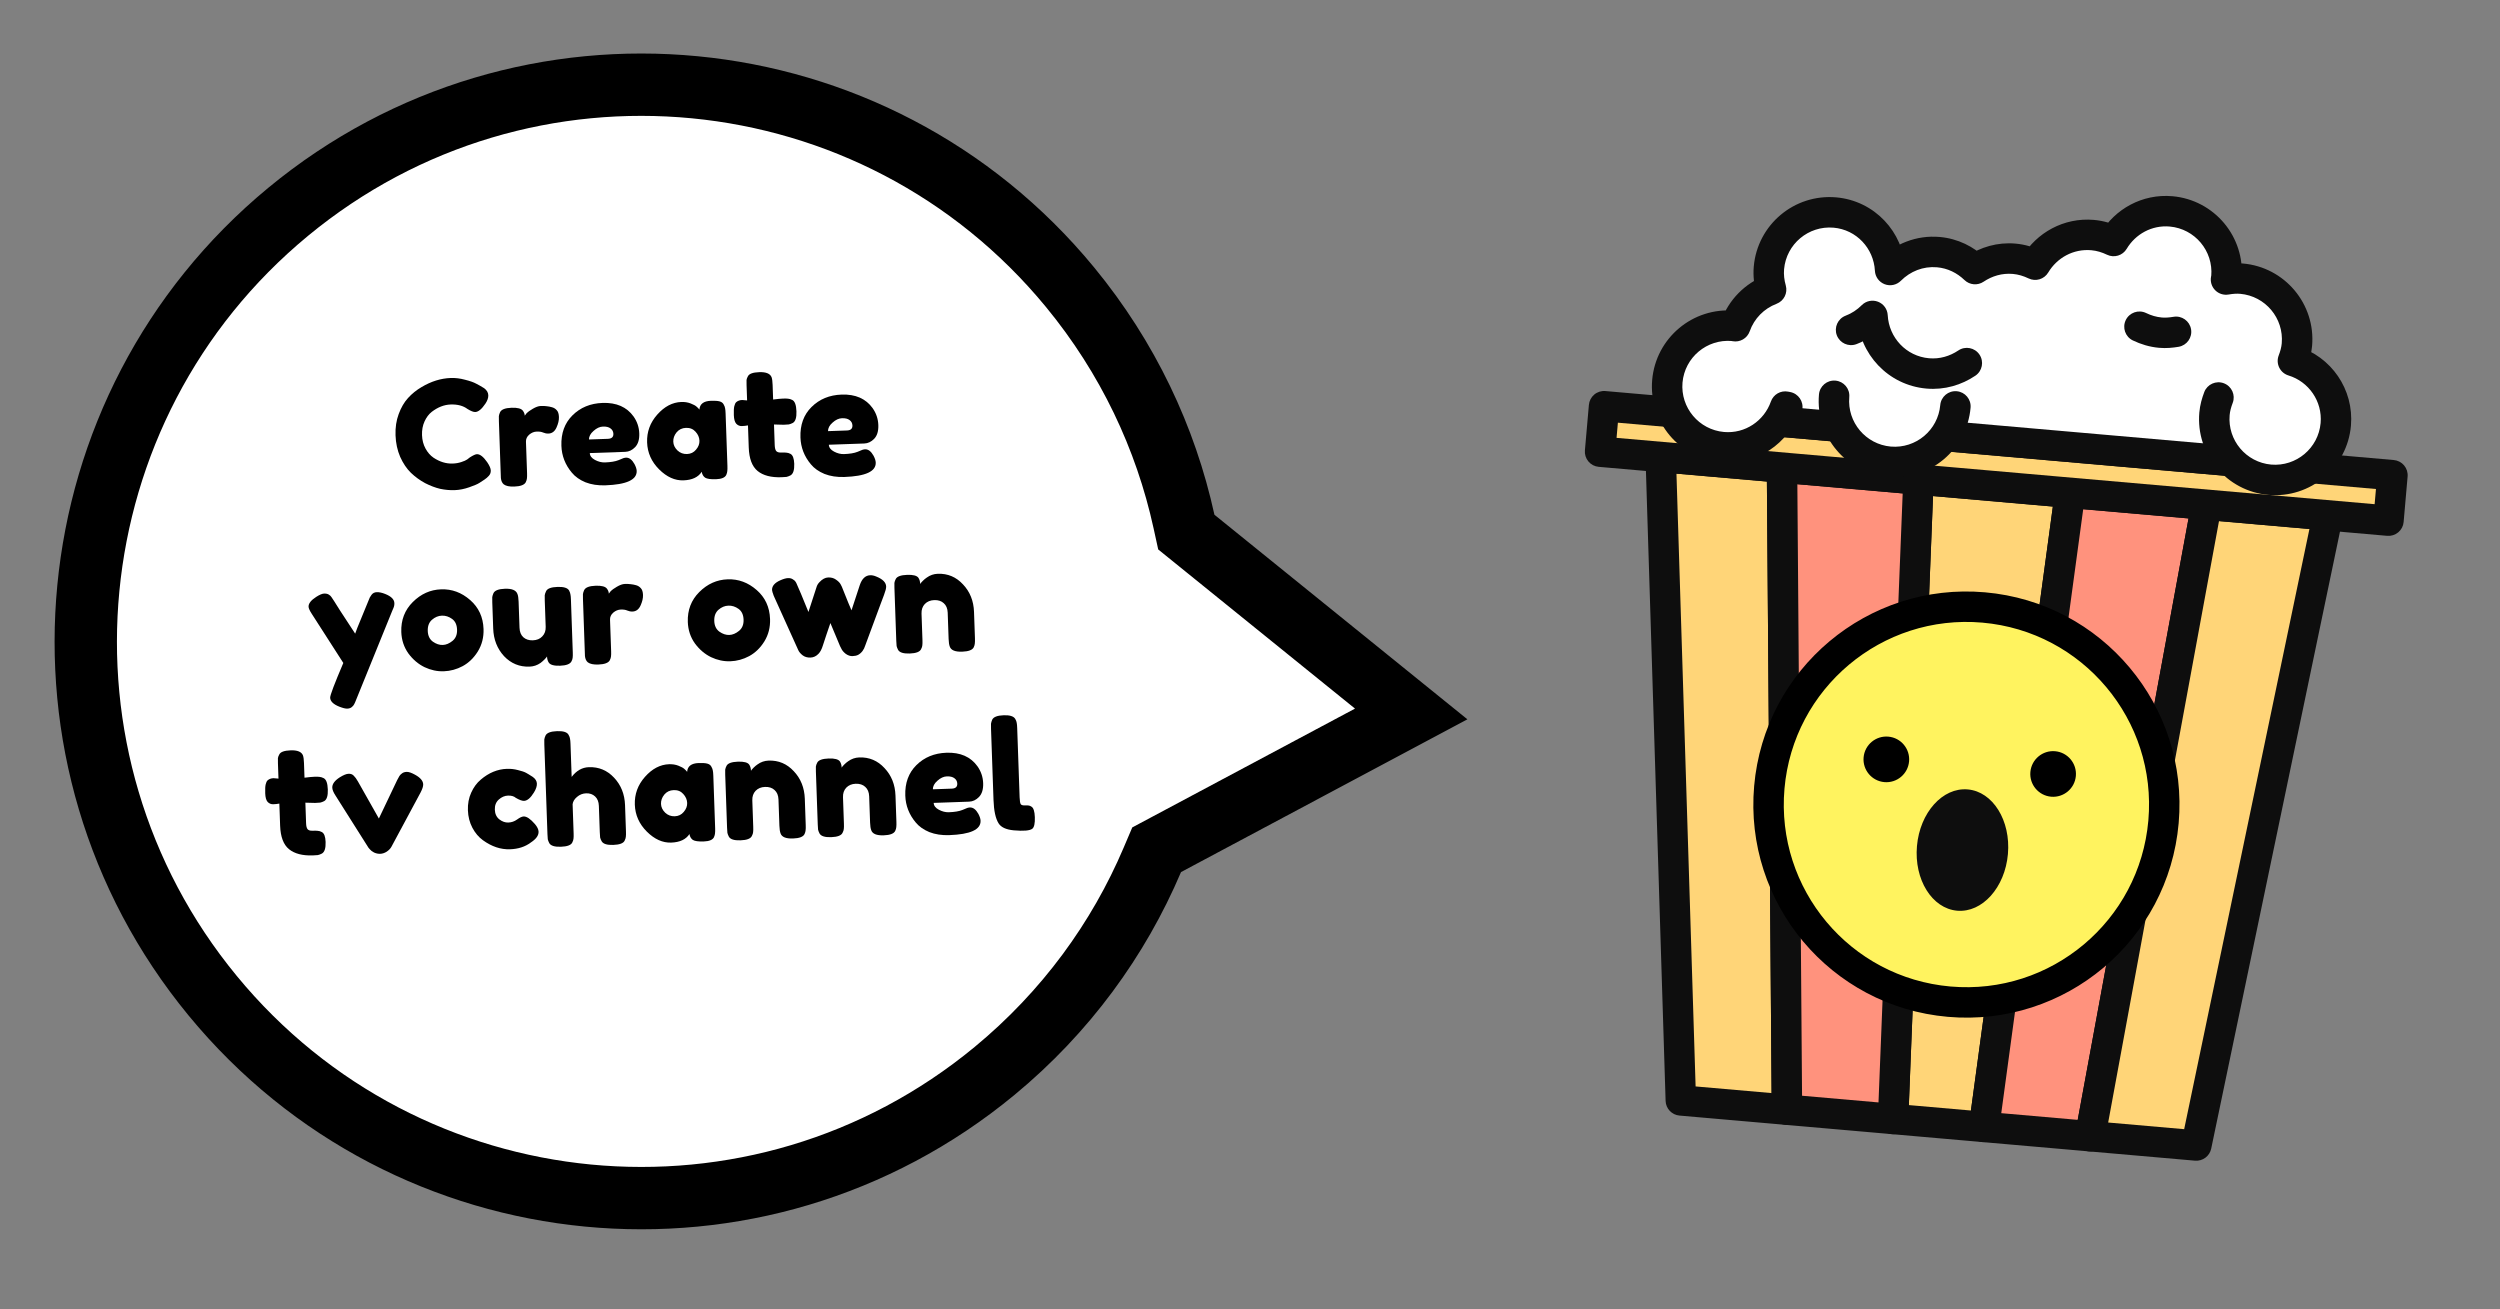 <svg width="401" height="210" viewBox="0 0 401 210" fill="none" xmlns="http://www.w3.org/2000/svg">
<rect x="0" y="0" width="401" height="210" fill="#808080" stroke="none"/>
<g clip-path="url(#clip0)">
<path d="M318.241 180.762L303.649 179.486L307.722 76.92L332.041 79.048L318.241 180.762Z" fill="#FFD578"/>
<path d="M318.241 180.762L318.454 178.33L306.18 177.256L310.059 79.572L329.277 81.253L315.822 180.433L318.241 180.762L318.454 178.33L318.241 180.762L320.659 181.089L334.459 79.374C334.549 78.709 334.366 78.045 333.946 77.522C333.528 76.998 332.921 76.674 332.252 76.615L307.933 74.488C307.265 74.429 306.611 74.643 306.107 75.087C305.604 75.529 305.308 76.152 305.281 76.822L301.21 179.387C301.157 180.689 302.137 181.803 303.435 181.917L318.027 183.193C319.325 183.307 320.483 182.38 320.658 181.089L318.241 180.762Z" fill="#0E0E0E"/>
<path d="M335.264 182.252L318.241 180.762L332.041 79.048L353.927 80.963L335.264 182.252Z" fill="#FF927D"/>
<path d="M335.264 182.252L335.477 179.819L321.003 178.553L334.147 81.679L351.041 83.157L332.863 181.807L335.264 182.252L335.477 179.819L335.264 182.252L337.665 182.693L356.328 81.404C356.453 80.727 356.287 80.031 355.869 79.484C355.453 78.935 354.826 78.59 354.14 78.53L332.253 76.615C330.955 76.502 329.797 77.425 329.621 78.718L315.822 180.433C315.731 181.096 315.916 181.762 316.334 182.286C316.754 182.81 317.36 183.135 318.028 183.193L335.051 184.683C336.306 184.792 337.438 183.931 337.665 182.693L335.264 182.252Z" fill="#0E0E0E"/>
<path d="M352.287 183.741L335.264 182.252L353.927 80.963L373.384 82.665L352.287 183.741Z" fill="#FFD578"/>
<path d="M352.287 183.741L352.5 181.309L338.151 180.053L355.927 83.588L370.431 84.857L349.898 183.241L352.287 183.741L352.5 181.309L352.287 183.741L354.677 184.241L375.773 83.163C375.916 82.479 375.759 81.768 375.342 81.209C374.927 80.649 374.291 80.294 373.596 80.233L354.14 78.531C352.886 78.421 351.755 79.28 351.527 80.519L332.863 181.808C332.738 182.485 332.904 183.181 333.322 183.73C333.739 184.278 334.365 184.623 335.051 184.683L352.074 186.172C353.307 186.28 354.424 185.45 354.677 184.241L352.287 183.741Z" fill="#0E0E0E"/>
<path d="M286.625 177.996L269.602 176.507L266.379 73.303L285.834 75.005L286.625 177.996Z" fill="#FFD578"/>
<path d="M286.625 177.996L286.838 175.564L271.975 174.264L268.905 75.974L283.41 77.243L284.185 178.014L286.625 177.996L286.838 175.564L286.625 177.996L289.067 177.976L288.276 74.985C288.266 73.725 287.302 72.683 286.047 72.573L266.592 70.871C265.897 70.81 265.209 71.049 264.702 71.529C264.196 72.007 263.918 72.68 263.94 73.379L267.163 176.584C267.202 177.82 268.157 178.83 269.39 178.938L286.412 180.427C287.098 180.487 287.776 180.256 288.281 179.789C288.788 179.321 289.072 178.665 289.067 177.976L286.625 177.996Z" fill="#0E0E0E"/>
<path d="M303.649 179.486L286.625 177.996L285.834 75.005L307.722 76.92L303.649 179.486Z" fill="#FF927D"/>
<path d="M303.649 179.486L303.862 177.053L289.049 175.757L288.296 77.668L305.19 79.146L301.21 179.387L303.649 179.486L303.862 177.053L303.649 179.486L306.088 179.581L310.161 77.016C310.211 75.712 309.233 74.602 307.935 74.488L286.047 72.573C285.361 72.513 284.685 72.744 284.178 73.212C283.673 73.678 283.387 74.334 283.393 75.023L284.185 178.014C284.194 179.273 285.159 180.318 286.412 180.428L303.437 181.917C304.105 181.975 304.759 181.761 305.263 181.318C305.766 180.874 306.062 180.251 306.089 179.582L303.649 179.486Z" fill="#0E0E0E"/>
<path d="M257.289 65.156L383.749 76.22L383.111 83.516L256.651 72.452L257.289 65.156Z" fill="#FFD578"/>
<path d="M383.111 83.516L383.323 81.084L259.296 70.233L259.509 67.799L381.104 78.437L380.678 83.303L383.111 83.516L383.323 81.084L383.111 83.516L385.543 83.729L386.181 76.433C386.237 75.791 386.032 75.142 385.619 74.649C385.205 74.157 384.602 73.844 383.962 73.788L257.502 62.724C256.861 62.668 256.213 62.872 255.721 63.285C255.227 63.699 254.914 64.302 254.858 64.944L254.219 72.24C254.163 72.888 254.363 73.521 254.782 74.02C255.201 74.52 255.789 74.825 256.438 74.882L382.898 85.946C383.548 86.003 384.179 85.804 384.68 85.385C385.18 84.966 385.486 84.377 385.543 83.729L383.111 83.516Z" fill="#0E0E0E"/>
<path d="M347.028 131.82C345.5 149.28 330.107 162.197 312.647 160.669C295.186 159.141 282.271 143.748 283.799 126.288C285.326 108.827 300.718 95.912 318.179 97.44C335.639 98.967 348.556 114.359 347.028 131.82V131.82Z" fill="#FFF35F"/>
<path d="M347.028 131.82L349.459 132.033C351.103 113.227 337.196 96.654 318.392 95.007C299.587 93.363 283.013 107.27 281.366 126.075C279.723 144.878 293.629 161.453 312.435 163.1C331.239 164.744 347.813 150.835 349.459 132.033L344.596 131.607C343.889 139.673 339.991 146.667 334.243 151.493C328.492 156.316 320.926 158.939 312.86 158.236C304.794 157.528 297.798 153.63 292.973 147.883C288.15 142.131 285.526 134.565 286.23 126.501C286.937 118.434 290.836 111.439 296.583 106.613C302.334 101.791 309.9 99.166 317.967 99.869C326.032 100.578 333.027 104.475 337.854 110.224C342.677 115.974 345.3 123.54 344.596 131.607L347.028 131.82Z" fill="black"/>
<path d="M306.217 122.123C306.041 124.137 304.266 125.628 302.251 125.452C300.236 125.275 298.745 123.499 298.921 121.485C299.097 119.47 300.874 117.979 302.889 118.156C304.904 118.332 306.393 120.108 306.217 122.123Z" fill="black"/>
<path d="M332.968 124.464C332.792 126.477 331.015 127.968 329.002 127.792C326.987 127.616 325.496 125.839 325.672 123.825C325.849 121.81 327.625 120.32 329.64 120.496C331.654 120.672 333.144 122.449 332.968 124.464Z" fill="black"/>
<path d="M286.168 43.177L361.558 49.773L359.43 74.093L284.04 67.497L286.168 43.177Z" fill="white"/>
<path d="M361.558 49.772L361.771 47.341L286.381 40.745C285.74 40.689 285.092 40.893 284.6 41.306C284.106 41.72 283.793 42.322 283.737 42.964L281.609 67.284C281.552 67.932 281.751 68.565 282.171 69.065C282.59 69.566 283.179 69.87 283.828 69.926L359.218 76.522C359.866 76.579 360.499 76.382 360.998 75.961C361.499 75.542 361.804 74.954 361.861 74.305L363.989 49.985C364.045 49.343 363.841 48.696 363.427 48.203C363.014 47.711 362.411 47.397 361.771 47.341L361.558 49.772L359.125 49.559L357.211 71.446L286.685 65.276L288.388 45.819L361.345 52.203L361.558 49.772L359.125 49.559L361.558 49.772Z" fill="#0E0E0E"/>
<path d="M355.847 63.759C355.531 64.585 355.284 65.447 355.204 66.371C354.734 71.742 358.708 76.479 364.081 76.949C369.454 77.419 374.19 73.444 374.66 68.073C375.07 63.395 372.105 59.203 367.785 57.886C368.1 57.06 368.347 56.198 368.428 55.275C368.898 49.903 364.924 45.166 359.551 44.696C358.692 44.621 357.863 44.697 357.053 44.835L357.118 44.483C357.588 39.112 353.614 34.375 348.243 33.905C344.385 33.568 340.885 35.541 339.028 38.657C337.993 38.16 336.868 37.811 335.658 37.705C331.8 37.367 328.3 39.341 326.443 42.457C325.408 41.96 324.283 41.61 323.073 41.505C320.759 41.302 318.588 41.959 316.801 43.163C315.25 41.667 313.226 40.643 310.913 40.441C307.915 40.178 305.145 41.333 303.173 43.31C302.927 38.522 299.227 34.517 294.315 34.088C288.943 33.618 284.207 37.592 283.737 42.964C283.631 44.176 283.778 45.344 284.089 46.448C281.429 47.459 279.312 49.59 278.352 52.329L278.021 52.266C272.649 51.797 267.913 55.771 267.443 61.142C266.973 66.515 270.947 71.252 276.319 71.722C280.859 72.119 284.915 69.327 286.354 65.214L286.685 65.277" fill="white"/>
<path d="M353.566 62.888C353.202 63.846 352.88 64.934 352.773 66.158C352.186 72.874 357.151 78.791 363.868 79.38C370.585 79.966 376.502 75.001 377.091 68.286C377.599 62.434 373.903 57.197 368.497 55.551L367.785 57.886L370.066 58.756C370.431 57.8 370.752 56.71 370.859 55.488C371.446 48.77 366.479 42.853 359.764 42.265C358.625 42.166 357.576 42.269 356.641 42.429L357.051 44.835L359.45 45.289L359.517 44.937L359.551 44.696C360.136 37.979 355.171 32.062 348.455 31.473C343.624 31.052 339.236 33.528 336.93 37.407L339.027 38.657L340.084 36.456C338.832 35.854 337.417 35.407 335.869 35.273C331.039 34.851 326.651 37.328 324.346 41.207L326.442 42.457L327.499 40.257C326.247 39.654 324.832 39.208 323.284 39.074C320.375 38.816 317.636 39.654 315.438 41.135L316.802 43.163L318.495 41.404C316.588 39.562 314.036 38.262 311.126 38.01C307.364 37.678 303.878 39.138 301.445 41.588L303.173 43.311L305.612 43.184C305.309 37.208 300.678 32.198 294.527 31.657C287.812 31.071 281.893 36.034 281.304 42.752C281.169 44.297 281.361 45.771 281.74 47.111L284.089 46.45L283.224 44.167C279.901 45.428 277.25 48.095 276.049 51.521L278.353 52.329L278.806 49.931L278.475 49.868L278.234 49.834C271.518 49.248 265.601 54.213 265.01 60.93C264.426 67.647 269.391 73.564 276.106 74.153C281.792 74.646 286.865 71.154 288.659 66.02L286.354 65.215L285.902 67.613L286.232 67.676C287.556 67.926 288.832 67.055 289.083 65.731C289.333 64.407 288.462 63.13 287.138 62.88L286.807 62.817C285.619 62.591 284.449 63.267 284.05 64.409C282.963 67.498 279.927 69.591 276.531 69.291C272.504 68.93 269.529 65.383 269.874 61.357C270.233 57.329 273.779 54.354 277.808 54.698L278.021 52.267L277.568 54.666L277.898 54.728C279.086 54.951 280.255 54.277 280.655 53.136C281.373 51.088 282.958 49.49 284.956 48.731C286.139 48.281 286.782 47.005 286.439 45.786C286.194 44.919 286.091 44.055 286.166 43.178C286.527 39.15 290.073 36.175 294.101 36.519C297.773 36.836 300.545 39.837 300.735 43.436C300.784 44.399 301.399 45.245 302.299 45.589C303.2 45.936 304.221 45.717 304.902 45.033C306.412 43.527 308.464 42.679 310.699 42.873C312.415 43.026 313.91 43.774 315.105 44.922C315.933 45.719 317.209 45.831 318.163 45.189C319.539 44.266 321.141 43.79 322.859 43.937C323.734 44.015 324.567 44.267 325.383 44.658C326.525 45.207 327.889 44.795 328.538 43.708C329.948 41.355 332.56 39.884 335.444 40.137C336.319 40.214 337.152 40.466 337.968 40.859C339.11 41.407 340.474 40.995 341.122 39.908C342.532 37.555 345.145 36.083 348.027 36.336C352.055 36.697 355.03 40.244 354.685 44.272L357.117 44.485L354.718 44.029L354.651 44.381C354.503 45.167 354.747 45.977 355.309 46.547C355.869 47.118 356.673 47.376 357.461 47.242C358.145 47.124 358.757 47.078 359.335 47.128C363.363 47.489 366.338 51.035 365.993 55.064C365.939 55.686 365.768 56.322 365.502 57.018C365.259 57.651 365.292 58.351 365.59 58.961C365.889 59.571 366.421 60.023 367.071 60.223C370.304 61.208 372.537 64.355 372.226 67.862C371.866 71.887 368.32 74.862 364.292 74.519C360.265 74.157 357.289 70.612 357.635 66.585C357.689 65.96 357.86 65.325 358.125 64.629C358.606 63.369 357.975 61.958 356.714 61.479C355.455 60.997 354.044 61.631 353.563 62.89L353.566 62.888Z" fill="#0E0E0E"/>
<path d="M322.071 136.988C322.541 131.616 319.655 126.974 315.626 126.622C311.596 126.269 307.949 130.339 307.479 135.712C307.009 141.083 309.894 145.724 313.924 146.077C317.952 146.429 321.601 142.36 322.071 136.988Z" fill="#0E0E0E"/>
<path d="M343.17 52.407C344.205 52.905 345.33 53.255 346.54 53.361C347.399 53.436 348.229 53.36 349.039 53.22" fill="#FFF35F"/>
<path d="M342.11 54.605C343.365 55.211 344.782 55.656 346.328 55.79C347.466 55.89 348.514 55.786 349.451 55.626C350.779 55.397 351.672 54.136 351.445 52.809C351.217 51.48 349.956 50.587 348.628 50.816C347.944 50.931 347.332 50.979 346.753 50.928C345.877 50.85 345.043 50.599 344.231 50.207C343.016 49.621 341.556 50.131 340.97 51.346C340.386 52.561 340.896 54.021 342.11 54.606L342.11 54.605Z" fill="#0E0E0E"/>
<path d="M297.778 55.198C299.417 54.575 300.874 53.61 302.081 52.396L300.353 50.674L297.913 50.799C298.216 56.776 302.848 61.786 308.999 62.327C311.908 62.585 314.647 61.747 316.845 60.264C317.964 59.511 318.261 57.994 317.507 56.875C316.754 55.757 315.237 55.461 314.119 56.213C312.742 57.134 311.14 57.613 309.424 57.465C305.751 57.147 302.979 54.148 302.79 50.547C302.739 49.583 302.126 48.739 301.225 48.394C300.324 48.048 299.304 48.266 298.622 48.95C297.881 49.694 297.013 50.264 296.043 50.634C294.783 51.112 294.149 52.522 294.627 53.784C295.108 55.043 296.517 55.677 297.778 55.198Z" fill="#0E0E0E"/>
<path d="M294.194 63.483C293.724 68.856 297.699 73.592 303.07 74.062C308.443 74.532 313.179 70.558 313.649 65.185" fill="white"/>
<path d="M291.762 63.27C291.177 69.987 296.142 75.904 302.857 76.493C309.574 77.079 315.491 72.114 316.08 65.397C316.198 64.053 315.205 62.871 313.862 62.754C312.519 62.636 311.335 63.628 311.217 64.972C310.858 68.999 307.312 71.974 303.283 71.63C299.256 71.269 296.281 67.723 296.625 63.695C296.743 62.351 295.75 61.169 294.407 61.052C293.064 60.934 291.879 61.926 291.762 63.27Z" fill="#0E0E0E"/>
</g>
<path d="M187.085 135.467L185.527 136.298L184.836 137.922C179.418 150.671 170.95 162.343 159.531 171.775C121.551 203.148 65.397 197.741 34.102 159.698C2.801 121.65 8.221 65.365 46.206 33.988C84.185 2.616 140.339 8.023 171.635 46.066C180.931 57.365 186.982 70.261 189.91 83.633L190.285 85.347L191.65 86.451L226.355 114.519L187.085 135.467Z" fill="white" stroke="black" stroke-width="10"/>
<path d="M74.937 73.697L75.358 73.371C75.89 73.032 76.268 72.858 76.492 72.851C76.988 72.833 77.539 73.262 78.146 74.138C78.517 74.685 78.709 75.127 78.721 75.462C78.732 75.798 78.63 76.082 78.414 76.314C78.214 76.545 77.973 76.753 77.692 76.939C77.41 77.125 77.136 77.303 76.87 77.472C76.619 77.641 76.091 77.868 75.284 78.152C74.478 78.436 73.691 78.592 72.923 78.619C72.172 78.645 71.401 78.576 70.611 78.411C69.836 78.23 69.025 77.922 68.177 77.488C67.344 77.036 66.589 76.486 65.91 75.838C65.23 75.173 64.656 74.321 64.188 73.28C63.734 72.224 63.486 71.071 63.443 69.824C63.399 68.577 63.567 67.442 63.948 66.421C64.328 65.383 64.826 64.525 65.443 63.847C66.075 63.152 66.799 62.567 67.615 62.09C69.152 61.172 70.712 60.685 72.295 60.63C73.046 60.603 73.81 60.697 74.586 60.91C75.377 61.106 75.977 61.318 76.385 61.543L76.973 61.859C77.267 62.025 77.496 62.161 77.659 62.267C78.087 62.589 78.308 62.965 78.323 63.397C78.338 63.813 78.185 64.258 77.866 64.734C77.272 65.619 76.728 66.07 76.232 66.088C75.944 66.098 75.53 65.936 74.99 65.603C74.3 65.082 73.395 64.842 72.275 64.881C71.236 64.917 70.225 65.313 69.243 66.067C68.775 66.436 68.393 66.946 68.096 67.596C67.798 68.247 67.664 68.98 67.692 69.796C67.72 70.595 67.905 71.309 68.247 71.938C68.589 72.566 69.015 73.056 69.523 73.406C70.523 74.076 71.551 74.392 72.606 74.355C73.102 74.338 73.563 74.258 73.991 74.115C74.434 73.971 74.749 73.832 74.937 73.697Z" fill="black"/>
<path d="M88.542 65.322C88.849 65.407 89.103 65.566 89.303 65.799C89.519 66.016 89.635 66.38 89.653 66.892C89.671 67.403 89.539 67.968 89.256 68.587C88.974 69.205 88.544 69.524 87.969 69.544C87.681 69.554 87.399 69.5 87.123 69.382C86.862 69.263 86.516 69.211 86.084 69.226C85.653 69.241 85.25 69.407 84.877 69.724C84.52 70.041 84.349 70.415 84.364 70.847L84.54 75.884C84.553 76.251 84.546 76.532 84.521 76.725C84.511 76.901 84.447 77.112 84.327 77.356C84.102 77.78 83.485 78.01 82.478 78.045C81.71 78.072 81.154 77.955 80.809 77.695C80.545 77.48 80.389 77.141 80.341 76.679C80.335 76.519 80.327 76.287 80.317 75.983L80.023 67.564C80.01 67.196 80.008 66.924 80.018 66.748C80.043 66.555 80.108 66.344 80.212 66.117C80.421 65.677 81.037 65.439 82.061 65.404C83.02 65.37 83.626 65.533 83.879 65.893C84.064 66.142 84.161 66.403 84.17 66.675C84.246 66.56 84.353 66.42 84.492 66.255C84.646 66.09 84.966 65.863 85.453 65.573C85.939 65.284 86.366 65.133 86.734 65.121C87.117 65.107 87.438 65.12 87.695 65.159C87.952 65.182 88.234 65.236 88.542 65.322Z" fill="black"/>
<path d="M102.539 69.516C102.573 70.491 102.35 71.227 101.871 71.724C101.408 72.205 100.88 72.455 100.289 72.476L94.604 72.674C94.62 73.122 94.897 73.489 95.435 73.774C95.973 74.059 96.506 74.193 97.034 74.174C97.961 74.142 98.686 74.021 99.207 73.811L99.467 73.705C99.845 73.516 100.161 73.417 100.417 73.408C100.929 73.39 101.381 73.734 101.774 74.441C101.997 74.866 102.114 75.23 102.125 75.534C102.174 76.957 100.496 77.728 97.09 77.847C95.907 77.888 94.845 77.725 93.903 77.358C92.977 76.974 92.247 76.455 91.712 75.801C90.659 74.541 90.105 73.112 90.049 71.513C89.978 69.498 90.57 67.868 91.823 66.624C93.092 65.363 94.702 64.698 96.653 64.63C98.875 64.552 100.534 65.279 101.628 66.81C102.2 67.622 102.504 68.524 102.539 69.516ZM97.502 70.388C98.11 70.367 98.405 70.1 98.387 69.588C98.374 69.221 98.22 68.93 97.924 68.716C97.644 68.502 97.241 68.404 96.713 68.422C96.201 68.44 95.697 68.674 95.201 69.123C94.703 69.557 94.463 70.014 94.48 70.493L97.502 70.388Z" fill="black"/>
<path d="M112.185 65.697C112.25 64.798 112.866 64.328 114.033 64.287C114.657 64.266 115.122 64.297 115.429 64.383C115.736 64.468 115.95 64.629 116.07 64.865C116.207 65.1 116.286 65.313 116.309 65.504C116.347 65.679 116.373 65.951 116.385 66.318L116.679 74.713C116.691 75.081 116.685 75.361 116.66 75.554C116.65 75.731 116.593 75.941 116.49 76.185C116.28 76.608 115.736 76.835 114.857 76.866C113.993 76.896 113.406 76.813 113.095 76.615C112.799 76.402 112.62 76.088 112.558 75.674C111.996 76.542 111.019 77 109.628 77.049C108.253 77.097 106.951 76.51 105.724 75.288C104.497 74.066 103.854 72.624 103.796 70.961C103.737 69.282 104.278 67.798 105.417 66.509C106.573 65.204 107.862 64.527 109.285 64.477C109.829 64.458 110.328 64.537 110.782 64.713C111.236 64.889 111.555 65.062 111.737 65.232C111.918 65.386 112.068 65.541 112.185 65.697ZM107.994 70.838C108.012 71.366 108.237 71.838 108.668 72.255C109.098 72.657 109.609 72.847 110.201 72.826C110.792 72.805 111.273 72.573 111.641 72.127C112.026 71.682 112.209 71.203 112.191 70.691C112.173 70.164 111.964 69.683 111.565 69.248C111.181 68.814 110.67 68.607 110.03 68.63C109.407 68.651 108.903 68.893 108.519 69.355C108.15 69.816 107.976 70.31 107.994 70.838Z" fill="black"/>
<path d="M125.711 68.13L124.149 68.088L124.264 71.398C124.279 71.83 124.354 72.14 124.489 72.327C124.64 72.514 124.899 72.601 125.267 72.588C125.65 72.575 125.939 72.581 126.132 72.606C126.34 72.615 126.558 72.679 126.787 72.799C127.162 72.994 127.364 73.524 127.395 74.387C127.43 75.394 127.227 76.018 126.787 76.257C126.552 76.378 126.338 76.457 126.147 76.496C125.972 76.518 125.709 76.535 125.357 76.547C123.694 76.606 122.417 76.274 121.528 75.552C120.638 74.831 120.162 73.575 120.099 71.784L119.975 68.234C119.673 68.293 119.346 68.328 118.994 68.341C118.643 68.353 118.342 68.227 118.093 67.964C117.859 67.7 117.731 67.24 117.708 66.584C117.685 65.929 117.709 65.456 117.779 65.165C117.848 64.858 117.953 64.639 118.092 64.506C118.341 64.289 118.657 64.174 119.041 64.16L119.835 64.229L119.749 61.758C119.736 61.39 119.735 61.118 119.745 60.942C119.771 60.765 119.844 60.57 119.964 60.358C120.158 59.951 120.767 59.729 121.79 59.694C122.878 59.656 123.536 59.929 123.764 60.513C123.853 60.766 123.907 61.173 123.927 61.732L124.009 64.083C124.71 63.994 125.237 63.944 125.589 63.932C125.956 63.919 126.229 63.925 126.406 63.951C126.598 63.961 126.817 64.025 127.061 64.144C127.484 64.338 127.713 64.946 127.749 65.97C127.784 66.977 127.59 67.6 127.166 67.839C126.93 67.959 126.717 68.039 126.526 68.078C126.351 68.1 126.079 68.117 125.711 68.13Z" fill="black"/>
<path d="M140.883 68.177C140.917 69.152 140.694 69.888 140.215 70.385C139.752 70.866 139.224 71.116 138.633 71.137L132.948 71.335C132.964 71.783 133.241 72.15 133.779 72.435C134.317 72.721 134.85 72.854 135.378 72.835C136.305 72.803 137.029 72.682 137.55 72.472L137.811 72.366C138.189 72.177 138.505 72.078 138.761 72.069C139.273 72.051 139.725 72.395 140.118 73.102C140.341 73.527 140.458 73.891 140.468 74.195C140.518 75.618 138.84 76.389 135.434 76.508C134.251 76.549 133.188 76.386 132.247 76.019C131.321 75.635 130.59 75.116 130.055 74.462C129.003 73.202 128.448 71.773 128.393 70.174C128.322 68.159 128.914 66.529 130.167 65.285C131.436 64.024 133.046 63.359 134.996 63.291C137.219 63.213 138.877 63.94 139.972 65.471C140.544 66.283 140.848 67.185 140.883 68.177ZM135.846 69.049C136.454 69.028 136.748 68.761 136.731 68.249C136.718 67.882 136.563 67.591 136.268 67.377C135.988 67.163 135.585 67.065 135.057 67.083C134.545 67.101 134.041 67.335 133.544 67.784C133.047 68.218 132.807 68.675 132.824 69.154L135.846 69.049Z" fill="black"/>
<path d="M61.789 95.273C62.747 95.656 63.237 96.143 63.257 96.735C63.267 97.023 63.213 97.297 63.094 97.557C62.975 97.818 62.916 97.956 62.916 97.972L57.123 112.247C57.006 112.555 56.902 112.791 56.812 112.954C56.737 113.117 56.606 113.273 56.42 113.424C56.233 113.574 55.995 113.655 55.708 113.665C55.42 113.675 54.992 113.57 54.424 113.349C53.466 112.967 52.977 112.487 52.957 111.912C52.943 111.528 53.647 109.67 55.068 106.339L50.014 98.47C49.676 97.954 49.502 97.568 49.493 97.312C49.475 96.8 49.889 96.273 50.735 95.731C51.267 95.393 51.685 95.218 51.989 95.207C52.293 95.197 52.543 95.252 52.739 95.373C52.936 95.495 53.076 95.626 53.161 95.767C53.262 95.891 53.727 96.62 54.559 97.951C55.405 99.267 56.208 100.495 56.969 101.638C57.04 101.379 57.437 100.38 58.161 98.642C58.884 96.888 59.268 95.954 59.312 95.84C59.372 95.726 59.463 95.587 59.585 95.422C59.784 95.143 60.067 94.997 60.434 94.984C60.818 94.971 61.27 95.067 61.789 95.273Z" fill="black"/>
<path d="M64.368 101.379C64.302 99.46 64.918 97.854 66.217 96.56C67.517 95.266 69.03 94.588 70.757 94.528C72.484 94.468 74.033 95.038 75.404 96.239C76.774 97.424 77.493 98.976 77.56 100.894C77.606 102.222 77.303 103.417 76.652 104.48C76 105.528 75.187 106.317 74.213 106.847C73.255 107.361 72.248 107.636 71.192 107.673C70.137 107.71 69.105 107.49 68.095 107.012C67.085 106.519 66.219 105.781 65.496 104.798C64.789 103.798 64.413 102.658 64.368 101.379ZM69.442 102.931C69.967 103.297 70.493 103.471 71.021 103.452C71.549 103.434 72.069 103.215 72.583 102.797C73.097 102.379 73.34 101.778 73.312 100.995C73.285 100.211 73.017 99.636 72.508 99.27C71.999 98.903 71.456 98.73 70.881 98.75C70.305 98.77 69.776 98.989 69.295 99.406C68.813 99.823 68.586 100.423 68.613 101.207C68.64 101.974 68.916 102.549 69.442 102.931Z" fill="black"/>
<path d="M84.941 106.928C83.326 106.985 81.962 106.424 80.848 105.246C79.75 104.052 79.17 102.575 79.109 100.816L78.962 96.619C78.948 96.235 78.947 95.955 78.957 95.779C78.982 95.602 79.047 95.391 79.151 95.147C79.359 94.708 79.975 94.47 80.999 94.434C82.118 94.395 82.784 94.676 82.998 95.277C83.102 95.53 83.165 95.936 83.184 96.496L83.331 100.693C83.354 101.349 83.555 101.854 83.936 102.209C84.333 102.563 84.843 102.729 85.466 102.708C86.106 102.685 86.611 102.476 86.981 102.078C87.368 101.681 87.55 101.17 87.528 100.546L87.38 96.301C87.367 95.933 87.366 95.661 87.375 95.485C87.401 95.292 87.473 95.073 87.593 94.829C87.786 94.406 88.394 94.176 89.418 94.141C90.425 94.105 91.048 94.3 91.287 94.724C91.407 94.96 91.479 95.173 91.502 95.365C91.54 95.539 91.565 95.811 91.578 96.178L91.875 104.669C91.887 105.021 91.88 105.293 91.855 105.486C91.845 105.663 91.78 105.865 91.66 106.094C91.435 106.518 90.827 106.747 89.835 106.782C88.86 106.816 88.253 106.645 88.016 106.269C87.847 106.003 87.755 105.678 87.742 105.294C87.682 105.408 87.544 105.573 87.327 105.789C87.11 106.004 86.901 106.188 86.698 106.339C86.166 106.71 85.581 106.906 84.941 106.928Z" fill="black"/>
<path d="M102.027 93.868C102.334 93.954 102.587 94.113 102.788 94.346C103.003 94.563 103.12 94.927 103.138 95.438C103.156 95.95 103.024 96.515 102.741 97.133C102.458 97.752 102.029 98.071 101.454 98.091C101.166 98.101 100.884 98.047 100.607 97.928C100.347 97.809 100.001 97.757 99.569 97.772C99.138 97.787 98.735 97.954 98.362 98.271C98.005 98.588 97.834 98.962 97.849 99.393L98.025 104.43C98.038 104.798 98.031 105.079 98.006 105.272C97.996 105.448 97.932 105.658 97.812 105.903C97.587 106.327 96.97 106.556 95.963 106.592C95.195 106.618 94.639 106.502 94.294 106.242C94.03 106.027 93.874 105.688 93.826 105.225C93.82 105.065 93.812 104.834 93.802 104.53L93.508 96.111C93.495 95.743 93.493 95.471 93.503 95.295C93.528 95.102 93.593 94.891 93.697 94.663C93.906 94.224 94.522 93.986 95.546 93.951C96.505 93.917 97.111 94.08 97.364 94.439C97.549 94.689 97.646 94.95 97.655 95.222C97.731 95.107 97.838 94.967 97.977 94.802C98.131 94.637 98.451 94.409 98.938 94.12C99.424 93.831 99.851 93.68 100.219 93.667C100.602 93.654 100.923 93.667 101.18 93.706C101.437 93.729 101.719 93.783 102.027 93.868Z" fill="black"/>
<path d="M110.325 99.774C110.258 97.855 110.874 96.249 112.174 94.955C113.473 93.661 114.987 92.983 116.714 92.923C118.441 92.863 119.989 93.433 121.36 94.634C122.73 95.819 123.449 97.371 123.516 99.29C123.562 100.617 123.26 101.812 122.609 102.875C121.957 103.923 121.144 104.712 120.17 105.242C119.211 105.756 118.204 106.031 117.149 106.068C116.093 106.105 115.061 105.885 114.052 105.408C113.042 104.915 112.176 104.176 111.453 103.193C110.746 102.193 110.37 101.053 110.325 99.774ZM115.398 101.326C115.923 101.692 116.45 101.866 116.977 101.847C117.505 101.829 118.026 101.611 118.539 101.192C119.053 100.774 119.296 100.173 119.269 99.39C119.242 98.606 118.973 98.031 118.464 97.665C117.955 97.299 117.413 97.125 116.837 97.145C116.261 97.165 115.733 97.384 115.251 97.801C114.769 98.218 114.542 98.819 114.569 99.602C114.596 100.37 114.872 100.944 115.398 101.326Z" fill="black"/>
<path d="M140.546 92.475C141.585 92.887 142.116 93.421 142.139 94.076C142.149 94.348 142.036 94.793 141.802 95.409C141.566 96.01 141.369 96.537 141.208 96.991L138.794 103.511C138.579 104.223 138.197 104.733 137.647 105.04C137.411 105.16 137.109 105.227 136.742 105.24C136.374 105.253 136.009 105.129 135.648 104.87C135.302 104.594 135.068 104.313 134.946 104.03L134.74 103.629C134.601 103.313 134.086 102.082 133.194 99.936C133.048 100.326 132.83 100.966 132.541 101.856C132.267 102.73 132.086 103.281 131.998 103.508C131.926 103.719 131.875 103.865 131.845 103.946C131.832 104.01 131.772 104.14 131.667 104.336C131.562 104.532 131.44 104.704 131.301 104.853C130.93 105.25 130.497 105.458 130.002 105.475C129.506 105.492 129.085 105.371 128.74 105.111C128.394 104.835 128.16 104.555 128.038 104.271L124.108 95.571C123.932 95.097 123.841 94.787 123.836 94.644C123.814 94.004 124.252 93.484 125.15 93.085C125.655 92.859 126.067 92.741 126.387 92.729C126.706 92.718 126.965 92.781 127.162 92.918C127.374 93.039 127.523 93.17 127.608 93.311C127.692 93.436 127.761 93.57 127.814 93.712C128.108 94.342 128.728 95.826 129.674 98.162L130.954 94.227C131.038 93.904 131.205 93.618 131.452 93.369C131.9 92.889 132.363 92.641 132.843 92.624C133.323 92.607 133.735 92.721 134.08 92.965C134.44 93.209 134.689 93.456 134.826 93.707L135.032 94.109C135.91 96.319 136.426 97.582 136.581 97.897L137.905 93.864C138.253 92.827 138.811 92.296 139.579 92.269C139.882 92.258 140.205 92.327 140.546 92.475Z" fill="black"/>
<path d="M150.424 92.034C152.023 91.978 153.372 92.547 154.47 93.742C155.584 94.92 156.172 96.388 156.233 98.147L156.381 102.369C156.393 102.736 156.387 103.017 156.362 103.21C156.352 103.386 156.295 103.588 156.191 103.816C155.982 104.256 155.366 104.493 154.343 104.529C153.207 104.569 152.541 104.296 152.345 103.71C152.24 103.442 152.177 103.036 152.158 102.492L152.011 98.27C151.988 97.615 151.778 97.11 151.382 96.756C151.001 96.401 150.491 96.234 149.851 96.257C149.228 96.278 148.723 96.488 148.336 96.886C147.966 97.283 147.792 97.793 147.813 98.417L147.962 102.663C147.975 103.03 147.968 103.311 147.943 103.504C147.933 103.68 147.868 103.883 147.748 104.111C147.555 104.55 146.947 104.787 145.924 104.823C144.916 104.858 144.293 104.664 144.054 104.24C143.934 104.004 143.855 103.799 143.817 103.624C143.794 103.432 143.776 103.153 143.763 102.785L143.467 94.294C143.455 93.942 143.453 93.678 143.463 93.502C143.489 93.309 143.561 93.098 143.681 92.87C143.891 92.462 144.5 92.241 145.507 92.206C146.483 92.172 147.089 92.335 147.325 92.695C147.495 92.961 147.586 93.286 147.6 93.67C147.66 93.555 147.798 93.391 148.015 93.175C148.231 92.959 148.441 92.784 148.645 92.649C149.175 92.262 149.769 92.057 150.424 92.034Z" fill="black"/>
<path d="M50.544 128.79L48.982 128.749L49.097 132.059C49.112 132.49 49.187 132.8 49.322 132.987C49.472 133.174 49.732 133.261 50.099 133.248C50.483 133.235 50.772 133.241 50.965 133.266C51.173 133.275 51.391 133.339 51.62 133.46C51.995 133.655 52.197 134.184 52.227 135.047C52.263 136.055 52.06 136.678 51.62 136.918C51.385 137.038 51.171 137.117 50.98 137.156C50.805 137.178 50.541 137.195 50.19 137.208C48.527 137.266 47.25 136.934 46.361 136.213C45.471 135.491 44.995 134.235 44.932 132.444L44.808 128.895C44.506 128.953 44.179 128.989 43.827 129.001C43.476 129.013 43.175 128.887 42.926 128.624C42.692 128.36 42.564 127.9 42.541 127.245C42.518 126.589 42.542 126.116 42.612 125.825C42.681 125.519 42.786 125.299 42.925 125.166C43.174 124.949 43.49 124.834 43.873 124.821L44.668 124.889L44.582 122.418C44.569 122.051 44.568 121.779 44.578 121.602C44.603 121.425 44.677 121.23 44.797 121.018C44.991 120.611 45.6 120.39 46.623 120.354C47.711 120.316 48.369 120.589 48.597 121.174C48.686 121.427 48.74 121.833 48.76 122.393L48.842 124.743C49.543 124.655 50.07 124.604 50.422 124.592C50.789 124.579 51.062 124.586 51.239 124.611C51.431 124.621 51.65 124.685 51.894 124.805C52.317 124.998 52.546 125.606 52.582 126.63C52.617 127.637 52.423 128.26 51.999 128.499C51.763 128.62 51.55 128.699 51.359 128.738C51.184 128.76 50.912 128.777 50.544 128.79Z" fill="black"/>
<path d="M66.577 124.268C67.426 124.735 67.86 125.248 67.88 125.807C67.891 126.127 67.746 126.573 67.446 127.143L62.779 135.832C62.628 136.109 62.381 136.366 62.037 136.602C61.693 136.822 61.344 136.938 60.992 136.951C60.657 136.962 60.326 136.894 60.001 136.745C59.691 136.58 59.469 136.411 59.335 136.24L59.11 135.984L53.822 127.619C53.484 127.103 53.309 126.676 53.298 126.341C53.278 125.765 53.675 125.215 54.489 124.69C55.084 124.317 55.558 124.124 55.909 124.112C56.261 124.1 56.537 124.202 56.737 124.419C56.952 124.62 57.179 124.932 57.418 125.356L60.771 131.291L63.702 125.137C63.867 124.827 63.988 124.607 64.063 124.476C64.154 124.329 64.293 124.188 64.481 124.053C64.667 123.902 64.921 123.822 65.24 123.81C65.56 123.799 66.006 123.952 66.577 124.268Z" fill="black"/>
<path d="M79.372 129.873C79.395 130.544 79.638 131.064 80.099 131.432C80.559 131.785 81.037 131.952 81.533 131.935C82.045 131.917 82.511 131.756 82.933 131.454C83.37 131.134 83.725 130.97 83.996 130.96C84.476 130.943 85.075 131.347 85.792 132.17C86.176 132.621 86.374 133.03 86.387 133.398C86.408 134.006 85.988 134.589 85.127 135.147C84.238 135.819 83.13 136.178 81.803 136.224C80.316 136.276 78.866 135.79 77.453 134.767C76.78 134.278 76.221 133.617 75.775 132.784C75.329 131.935 75.088 130.999 75.053 129.976C75.016 128.936 75.192 127.994 75.578 127.148C75.965 126.286 76.476 125.587 77.114 125.053C78.404 123.951 79.801 123.374 81.304 123.321C81.912 123.3 82.507 123.367 83.088 123.523C83.67 123.663 84.099 123.808 84.376 123.959L84.769 124.185C85.063 124.367 85.292 124.511 85.456 124.617C85.883 124.923 86.104 125.283 86.118 125.699C86.132 126.099 85.98 126.56 85.662 127.084C85.117 127.983 84.581 128.442 84.053 128.461C83.749 128.471 83.312 128.31 82.74 127.978C82.442 127.716 82.022 127.595 81.478 127.614C80.951 127.632 80.462 127.842 80.011 128.242C79.561 128.642 79.348 129.185 79.372 129.873Z" fill="black"/>
<path d="M94.449 123.055C96.048 122.999 97.396 123.56 98.494 124.738C99.608 125.916 100.195 127.385 100.257 129.144L100.404 133.365C100.417 133.733 100.411 134.013 100.386 134.206C100.376 134.383 100.311 134.593 100.191 134.837C99.998 135.26 99.39 135.49 98.366 135.525C97.391 135.559 96.776 135.373 96.522 134.965C96.385 134.73 96.298 134.517 96.259 134.326C96.237 134.135 96.219 133.847 96.205 133.464L96.058 129.266C96.036 128.611 95.834 128.105 95.453 127.75C95.073 127.395 94.594 127.228 94.019 127.248C93.459 127.268 92.97 127.461 92.55 127.828C92.13 128.179 91.896 128.571 91.847 129.005L92.009 133.658C92.022 134.026 92.016 134.306 91.991 134.499C91.981 134.676 91.916 134.886 91.797 135.13C91.603 135.553 90.995 135.783 89.972 135.819C88.964 135.854 88.341 135.659 88.102 135.235C87.982 134.999 87.903 134.794 87.864 134.619C87.842 134.444 87.825 134.164 87.811 133.781L87.31 119.437C87.297 119.07 87.296 118.798 87.306 118.621C87.331 118.428 87.396 118.218 87.5 117.99C87.709 117.55 88.325 117.313 89.348 117.277C90.355 117.242 90.971 117.436 91.194 117.861C91.33 118.096 91.409 118.31 91.432 118.501C91.47 118.676 91.496 118.947 91.508 119.315L91.694 124.616C92.459 123.612 93.377 123.092 94.449 123.055Z" fill="black"/>
<path d="M110.216 123.801C110.28 122.902 110.896 122.432 112.064 122.391C112.687 122.37 113.153 122.401 113.46 122.487C113.767 122.572 113.981 122.733 114.101 122.969C114.237 123.204 114.317 123.417 114.339 123.609C114.378 123.783 114.403 124.055 114.416 124.423L114.709 132.817C114.722 133.185 114.716 133.466 114.69 133.659C114.681 133.835 114.624 134.045 114.52 134.289C114.311 134.712 113.767 134.94 112.887 134.97C112.024 135 111.436 134.917 111.125 134.72C110.83 134.506 110.651 134.192 110.588 133.778C110.026 134.646 109.049 135.104 107.658 135.153C106.283 135.201 104.982 134.614 103.754 133.392C102.527 132.17 101.884 130.728 101.826 129.065C101.768 127.386 102.308 125.902 103.448 124.613C104.603 123.308 105.892 122.631 107.315 122.581C107.859 122.562 108.358 122.641 108.812 122.817C109.267 122.993 109.585 123.166 109.767 123.336C109.949 123.49 110.098 123.645 110.216 123.801ZM106.025 128.942C106.043 129.47 106.268 129.942 106.698 130.359C107.129 130.761 107.64 130.951 108.231 130.93C108.823 130.91 109.303 130.677 109.672 130.232C110.056 129.786 110.24 129.307 110.222 128.796C110.204 128.268 109.995 127.787 109.595 127.353C109.212 126.918 108.7 126.711 108.061 126.734C107.437 126.755 106.933 126.997 106.549 127.459C106.181 127.92 106.006 128.414 106.025 128.942Z" fill="black"/>
<path d="M123.282 122C124.881 121.944 126.229 122.513 127.328 123.707C128.441 124.885 129.029 126.354 129.091 128.113L129.238 132.334C129.251 132.702 129.245 132.982 129.219 133.175C129.209 133.352 129.152 133.554 129.048 133.782C128.84 134.221 128.223 134.459 127.2 134.494C126.065 134.534 125.399 134.261 125.202 133.676C125.097 133.407 125.035 133.001 125.016 132.457L124.868 128.236C124.845 127.58 124.636 127.075 124.239 126.721C123.858 126.366 123.348 126.2 122.709 126.222C122.085 126.244 121.58 126.454 121.194 126.851C120.823 127.249 120.649 127.759 120.671 128.383L120.819 132.628C120.832 132.996 120.826 133.276 120.8 133.469C120.791 133.646 120.726 133.848 120.605 134.076C120.413 134.515 119.805 134.753 118.781 134.788C117.774 134.824 117.151 134.629 116.912 134.205C116.791 133.969 116.712 133.764 116.674 133.589C116.651 133.398 116.634 133.118 116.621 132.751L116.324 124.26C116.312 123.908 116.311 123.644 116.321 123.467C116.346 123.274 116.419 123.064 116.539 122.835C116.749 122.428 117.357 122.207 118.365 122.171C119.34 122.137 119.946 122.3 120.183 122.66C120.352 122.926 120.444 123.251 120.457 123.635C120.517 123.521 120.655 123.356 120.872 123.14C121.089 122.925 121.299 122.749 121.502 122.614C122.033 122.227 122.626 122.023 123.282 122Z" fill="black"/>
<path d="M137.827 121.492C139.426 121.436 140.775 122.005 141.874 123.2C142.987 124.377 143.575 125.846 143.636 127.605L143.784 131.826C143.797 132.194 143.79 132.474 143.765 132.667C143.755 132.844 143.698 133.046 143.594 133.274C143.385 133.713 142.769 133.951 141.746 133.987C140.611 134.026 139.945 133.753 139.748 133.168C139.643 132.899 139.58 132.493 139.562 131.95L139.414 127.728C139.391 127.072 139.181 126.568 138.785 126.213C138.404 125.858 137.894 125.692 137.254 125.714C136.631 125.736 136.126 125.946 135.74 126.343C135.369 126.741 135.195 127.251 135.217 127.875L135.365 132.12C135.378 132.488 135.372 132.768 135.346 132.961C135.336 133.138 135.271 133.34 135.151 133.568C134.959 134.007 134.35 134.245 133.327 134.281C132.32 134.316 131.697 134.121 131.458 133.697C131.337 133.461 131.258 133.256 131.22 133.081C131.197 132.89 131.179 132.61 131.167 132.243L130.87 123.752C130.858 123.4 130.857 123.136 130.866 122.959C130.892 122.766 130.964 122.556 131.085 122.328C131.294 121.92 131.903 121.699 132.91 121.663C133.886 121.629 134.492 121.792 134.729 122.152C134.898 122.418 134.989 122.743 135.003 123.127C135.063 123.013 135.201 122.848 135.418 122.632C135.634 122.417 135.844 122.241 136.048 122.106C136.579 121.719 137.172 121.515 137.827 121.492Z" fill="black"/>
<path d="M157.699 125.625C157.733 126.6 157.51 127.336 157.031 127.833C156.568 128.314 156.04 128.564 155.448 128.585L149.764 128.784C149.78 129.231 150.057 129.598 150.595 129.883C151.133 130.169 151.666 130.302 152.194 130.284C153.121 130.251 153.845 130.13 154.366 129.92L154.627 129.814C155.004 129.625 155.321 129.526 155.577 129.517C156.089 129.499 156.541 129.844 156.934 130.55C157.157 130.975 157.274 131.339 157.284 131.643C157.334 133.066 155.656 133.837 152.25 133.956C151.067 133.997 150.004 133.834 149.063 133.467C148.137 133.083 147.406 132.564 146.871 131.91C145.819 130.65 145.264 129.221 145.209 127.622C145.138 125.607 145.73 123.977 146.983 122.733C148.252 121.472 149.862 120.807 151.812 120.739C154.035 120.662 155.693 121.388 156.788 122.919C157.36 123.731 157.664 124.633 157.699 125.625ZM152.662 126.497C153.27 126.476 153.564 126.209 153.547 125.698C153.534 125.33 153.379 125.039 153.084 124.825C152.804 124.611 152.4 124.513 151.873 124.531C151.361 124.549 150.857 124.783 150.36 125.233C149.863 125.666 149.623 126.123 149.64 126.603L152.662 126.497Z" fill="black"/>
<path d="M158.961 116.911C158.948 116.544 158.947 116.271 158.956 116.095C158.982 115.902 159.046 115.684 159.15 115.44C159.359 115 159.975 114.763 160.998 114.727C161.973 114.693 162.589 114.887 162.843 115.311C162.98 115.546 163.059 115.76 163.082 115.951C163.121 116.142 163.146 116.421 163.159 116.789L163.547 127.894C163.567 128.47 163.628 128.836 163.73 128.992C163.83 129.133 164.041 129.198 164.361 129.186C164.696 129.175 164.921 129.183 165.034 129.211C165.146 129.223 165.285 129.282 165.448 129.389C165.775 129.585 165.955 130.147 165.988 131.075C166.023 132.082 165.884 132.703 165.572 132.938C165.167 133.241 164.177 133.323 162.603 133.186C161.366 133.069 160.553 132.689 160.162 132.047C159.687 131.279 159.419 130.039 159.36 128.328L158.961 116.911Z" fill="black"/>
<defs>
<clipPath id="clip0">
<rect width="153.795" height="153.795" fill="white" transform="translate(247.404 22.632) rotate(5)"/>
</clipPath>
</defs>
</svg>
